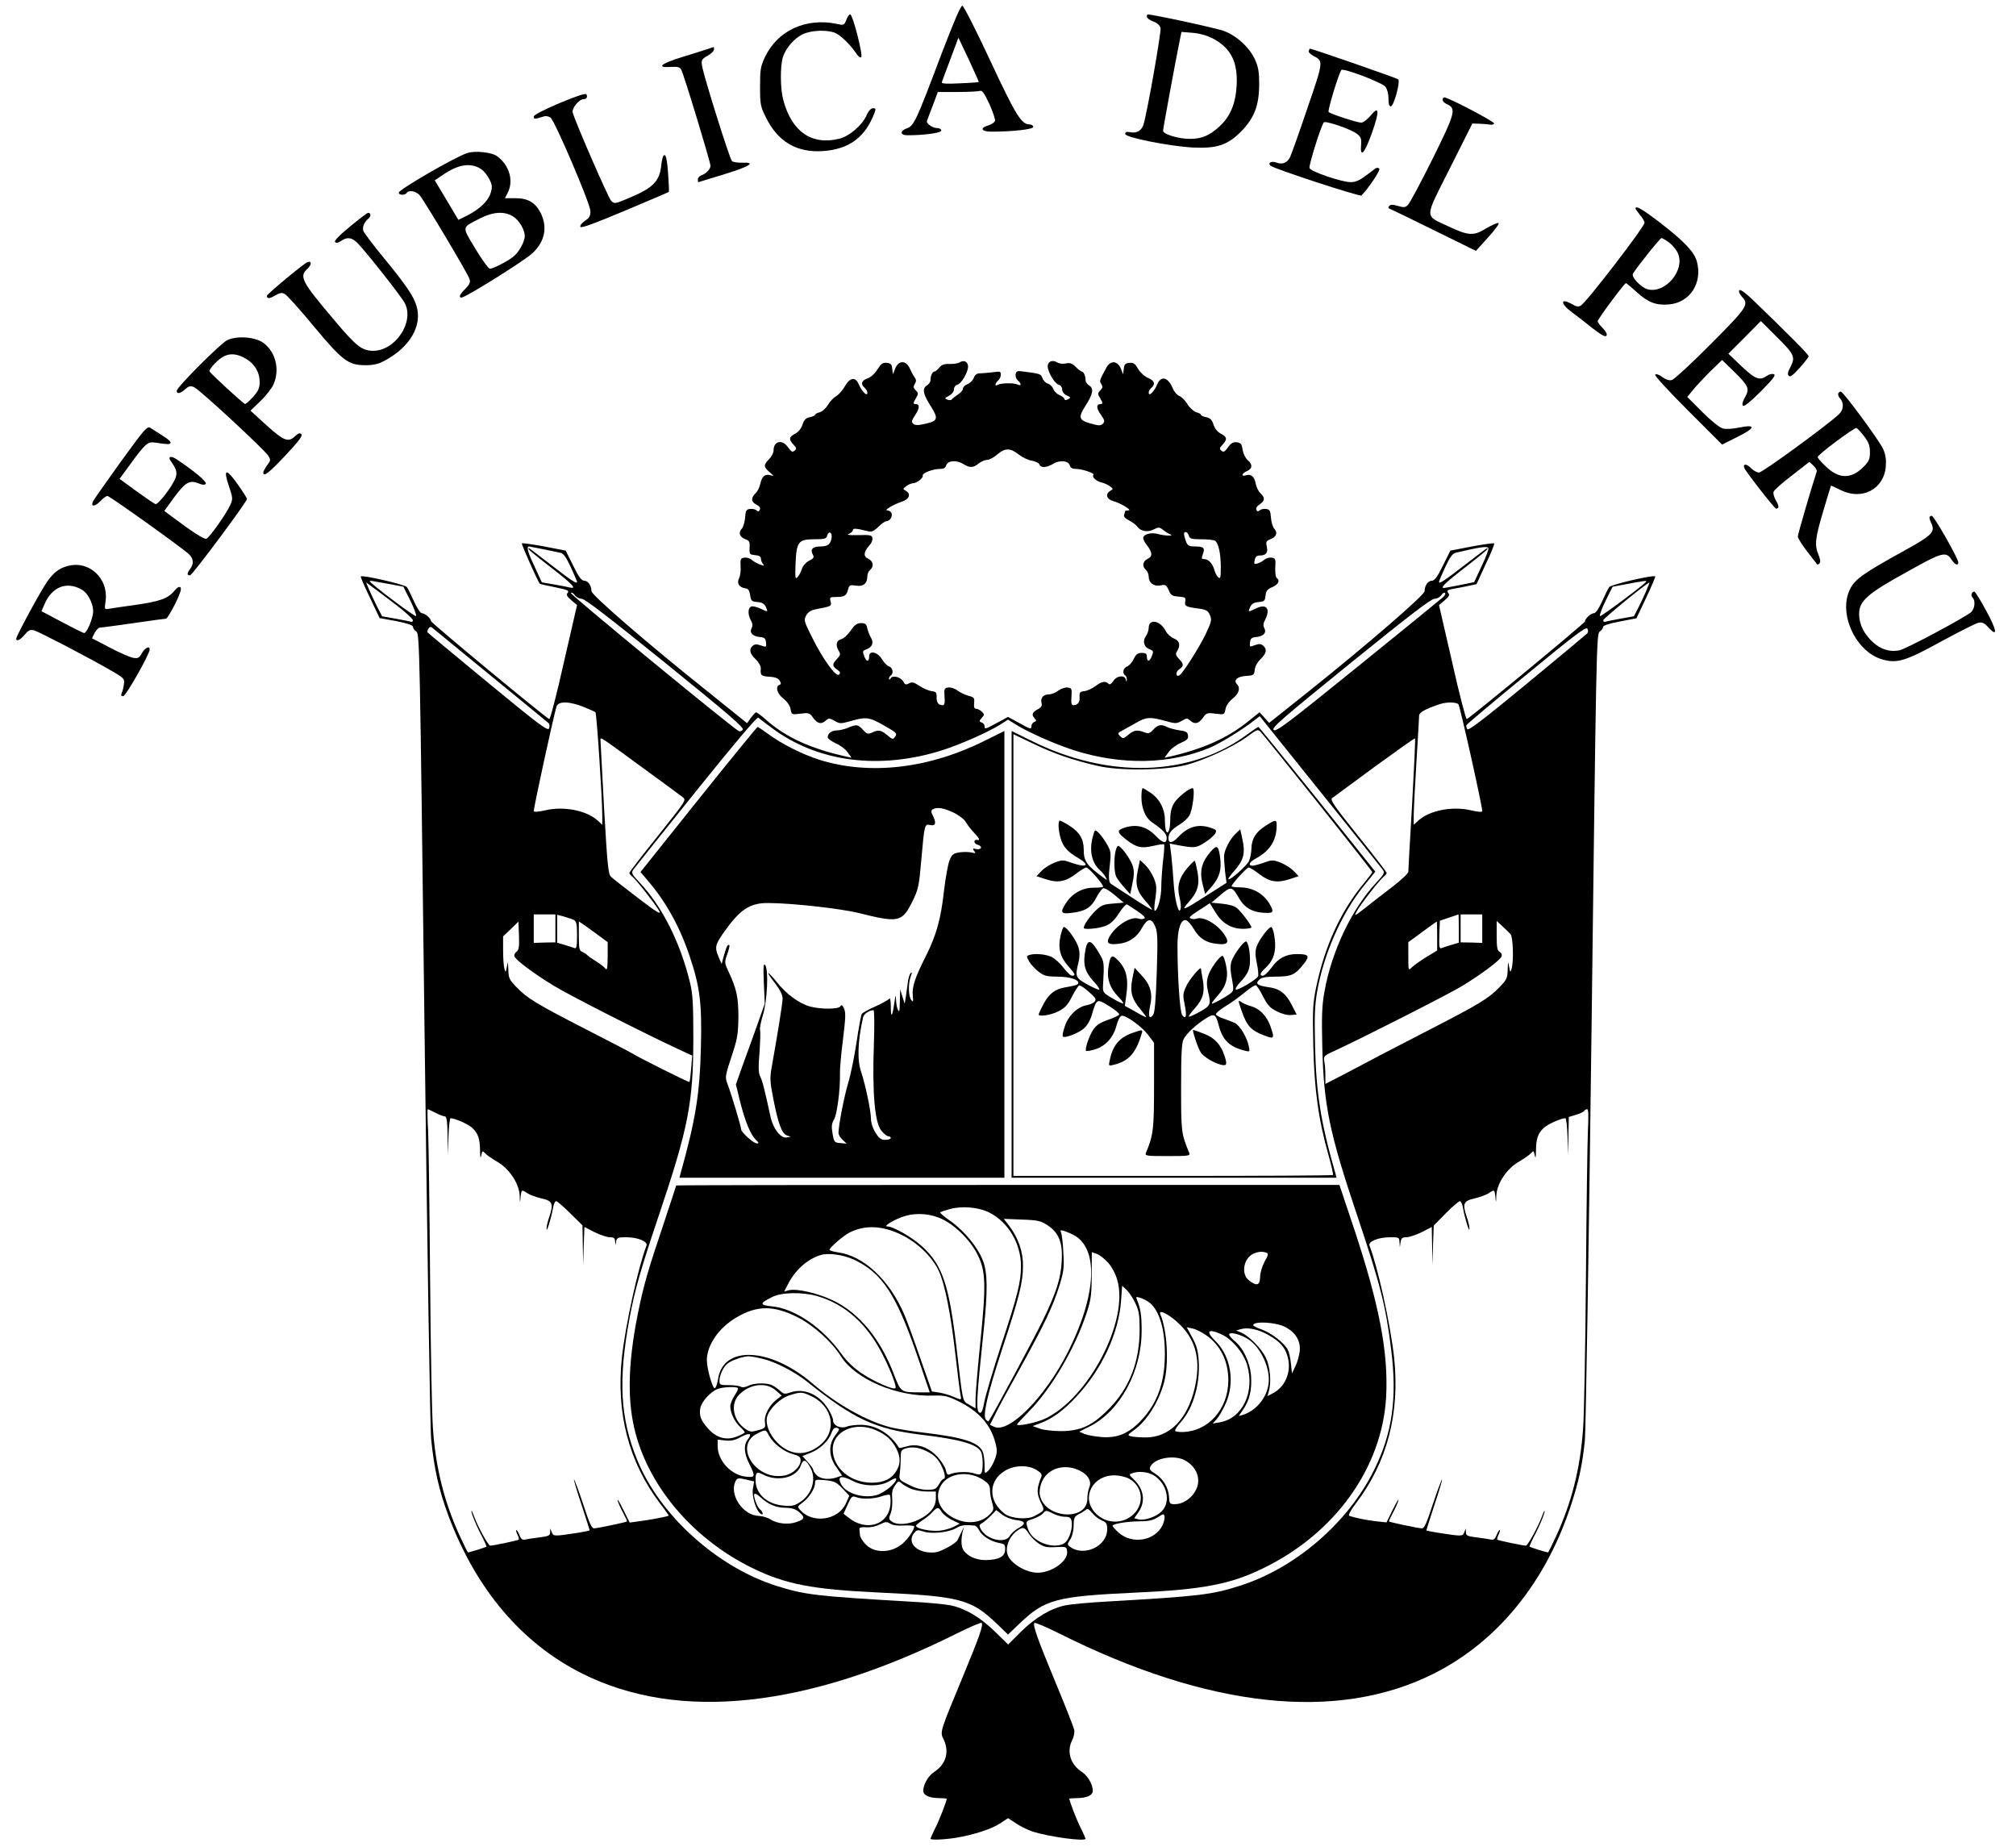 <?xml version="1.0" standalone="no"?>
<!DOCTYPE svg PUBLIC "-//W3C//DTD SVG 20010904//EN"
 "http://www.w3.org/TR/2001/REC-SVG-20010904/DTD/svg10.dtd">
<svg version="1.0" xmlns="http://www.w3.org/2000/svg"
 width="1118pt" height="1024pt" viewBox="0 0 1118 1024"
 preserveAspectRatio="xMidYMid meet">
<g transform="translate(0,1024) scale(0.1,-0.1)"
fill="#000000" stroke="none">
<path d="M5220 9938 c-139 -369 -152 -396 -190 -409 -41 -15 -39 -39 3 -39 92
0 187 13 187 26 0 8 -11 14 -24 14 -21 0 -56 22 -56 36 0 3 14 41 31 84 l30
80 109 0 c60 0 116 3 124 6 12 5 24 -12 52 -71 19 -43 34 -85 32 -94 -2 -9
-18 -20 -36 -26 -50 -14 -41 -35 16 -35 118 0 232 13 232 26 0 8 -9 14 -20 14
-46 0 -78 53 -219 355 -77 165 -146 301 -154 303 -9 2 -46 -85 -117 -270z
m208 -153 c-2 -1 -49 -5 -106 -7 -72 -4 -102 -2 -99 6 2 6 23 64 48 129 l44
118 58 -122 c31 -67 56 -123 55 -124z"/>
<path d="M4693 10129 c-11 -29 -14 -30 -50 -22 -173 37 -332 -36 -402 -186
-23 -49 -26 -68 -26 -161 0 -99 2 -110 33 -172 65 -132 168 -194 311 -186 148
9 239 75 291 213 8 21 7 25 -9 25 -11 0 -25 -15 -36 -41 -25 -54 -94 -114
-150 -128 -153 -38 -264 38 -311 214 -17 61 -18 184 -3 236 16 52 64 108 113
130 48 22 133 25 179 6 31 -14 85 -67 118 -117 9 -14 21 -21 25 -17 11 11 -47
237 -61 237 -6 0 -16 -14 -22 -31z"/>
<path d="M6360 10147 c0 -7 16 -19 35 -26 22 -8 37 -21 41 -36 5 -22 -78 -492
-96 -540 -12 -31 -38 -45 -73 -38 -20 4 -27 1 -27 -10 0 -19 245 -68 376 -75
132 -6 190 13 264 86 75 76 102 144 103 262 0 68 -4 96 -22 137 -30 68 -101
134 -173 161 -41 16 -394 92 -424 92 -2 0 -4 -6 -4 -13z m371 -123 c96 -53
134 -129 127 -258 -6 -102 -35 -171 -95 -227 -56 -51 -98 -69 -166 -69 -61 0
-147 26 -147 45 0 12 68 382 91 494 l11 54 63 -5 c43 -4 79 -15 116 -34z"/>
<path d="M3930 9970 c-14 -5 -78 -25 -143 -45 -124 -38 -151 -62 -65 -56 37 2
49 -1 56 -16 15 -27 162 -512 162 -532 0 -19 -24 -44 -52 -54 -10 -4 -18 -13
-18 -22 0 -8 1 -15 3 -15 1 0 65 20 141 43 146 45 182 68 102 65 -25 -1 -51 3
-57 9 -13 13 -155 466 -165 525 -6 35 -4 39 30 59 20 11 36 27 36 35 0 8 -1
14 -2 13 -2 0 -14 -4 -28 -9z"/>
<path d="M7258 9958 c-3 -7 9 -19 26 -28 56 -29 56 -29 -34 -291 -45 -134 -89
-256 -96 -271 -17 -32 -43 -42 -77 -29 -27 10 -48 -3 -31 -18 20 -17 496 -173
504 -165 44 46 107 141 99 149 -6 6 -14 6 -23 0 -7 -6 -32 -25 -56 -42 -30
-23 -54 -33 -79 -33 -50 0 -221 58 -229 78 -5 13 60 223 79 253 7 12 151 -37
184 -63 22 -17 26 -27 23 -61 -6 -76 19 -49 60 65 44 125 41 156 -9 95 -17
-20 -39 -37 -50 -37 -23 0 -170 48 -181 59 -7 6 57 218 71 233 10 12 225 -69
244 -93 10 -13 17 -38 17 -65 0 -30 4 -44 13 -44 16 0 54 137 41 150 -7 7
-477 170 -489 170 -2 0 -5 -5 -7 -12z"/>
<path d="M3102 9668 c-93 -40 -142 -65 -142 -75 0 -11 6 -13 20 -9 11 3 28 8
38 11 9 3 25 0 35 -7 24 -18 219 -474 221 -517 1 -28 -5 -39 -31 -56 -18 -13
-28 -26 -24 -33 5 -8 81 20 247 90 131 55 241 102 243 104 2 2 0 48 -4 103 -5
70 -11 101 -20 101 -8 0 -14 -21 -18 -57 -9 -89 -46 -126 -184 -183 -73 -31
-76 -31 -94 -13 -15 15 -195 427 -213 489 -7 22 35 74 60 74 17 0 24 13 16 27
-5 7 -54 -9 -150 -49z"/>
<path d="M8000 9687 c0 -8 11 -19 25 -25 52 -24 46 -47 -81 -304 -66 -132
-127 -247 -137 -255 -14 -14 -23 -14 -54 -5 -27 8 -40 9 -48 1 -7 -8 -7 -13 1
-16 6 -2 116 -55 245 -119 l234 -115 66 73 c37 40 64 77 60 81 -4 4 -34 -9
-67 -28 -72 -45 -100 -43 -214 11 -132 62 -133 36 11 322 l124 247 40 -1 c22
-1 49 -3 59 -5 10 -2 20 1 22 6 4 10 -255 145 -276 145 -6 0 -10 -6 -10 -13z"/>
<path d="M2590 9391 c-67 -22 -371 -198 -378 -218 -4 -15 34 -18 43 -3 11 18
51 11 72 -12 25 -29 268 -435 277 -466 6 -17 0 -29 -23 -53 -31 -30 -39 -49
-22 -49 23 0 357 209 396 248 68 66 82 143 43 222 -30 58 -72 82 -143 81 l-55
0 15 29 c35 67 10 153 -57 203 -30 23 -124 33 -168 18z m80 -90 c14 -9 33 -34
44 -55 16 -32 17 -44 7 -76 -13 -44 -60 -89 -130 -125 l-49 -24 -65 109 -66
110 46 31 c85 59 157 69 213 30z m175 -261 c34 -21 65 -73 65 -109 0 -33 -35
-94 -67 -117 -38 -28 -109 -64 -126 -64 -8 0 -44 50 -81 111 -76 127 -78 115
28 169 71 36 133 40 181 10z"/>
<path d="M9070 9084 c0 -3 11 -19 25 -36 14 -16 25 -36 25 -43 0 -22 -320
-439 -353 -459 -13 -8 -25 -7 -48 7 -67 38 -68 5 -1 -45 26 -19 78 -59 115
-89 49 -38 71 -49 76 -40 5 8 -3 23 -20 41 -16 16 -29 33 -29 39 0 11 148 211
157 211 3 0 29 -22 59 -49 64 -58 107 -75 179 -69 117 10 188 119 155 239 -15
52 -66 107 -197 209 -104 80 -143 103 -143 84z m188 -190 c19 -15 41 -42 48
-61 38 -91 -68 -219 -165 -198 -38 8 -96 68 -85 88 22 37 150 197 158 197 5 0
25 -12 44 -26z"/>
<path d="M1941 8984 c-62 -51 -89 -80 -83 -86 7 -7 18 -5 33 6 35 24 62 20 96
-16 55 -59 241 -295 258 -329 54 -104 -52 -264 -176 -264 -61 0 -94 26 -212
166 -186 220 -199 245 -152 289 25 23 24 46 -1 36 -19 -7 -224 -177 -224 -186
0 -17 14 -17 45 1 27 16 38 18 54 9 12 -6 84 -86 160 -178 161 -193 192 -216
286 -217 44 0 72 6 104 23 143 75 214 195 181 305 -16 55 -57 115 -184 270
-58 70 -107 136 -111 147 -7 21 5 49 29 69 15 13 13 31 -3 31 -4 0 -49 -34
-100 -76z"/>
<path d="M9645 8630 c-4 -6 2 -21 14 -34 42 -44 33 -58 -171 -263 -106 -107
-203 -196 -216 -200 -16 -4 -34 2 -54 17 -17 13 -34 18 -39 13 -5 -5 72 -89
181 -198 l190 -190 86 43 c101 50 104 71 7 51 -32 -7 -72 -9 -88 -5 -18 5 -64
41 -114 91 l-84 84 31 38 c17 21 60 67 96 103 l66 64 66 -64 c82 -81 88 -94
61 -143 -14 -24 -17 -41 -11 -47 6 -6 41 22 99 80 69 70 85 91 72 95 -9 4 -26
0 -39 -9 -40 -28 -63 -19 -140 53 l-73 70 90 90 90 91 83 -83 c102 -100 110
-116 82 -170 -16 -29 -18 -43 -10 -51 8 -8 24 4 60 44 27 30 50 60 50 65 0 9
-108 118 -306 309 -47 45 -74 64 -79 56z"/>
<path d="M1260 8354 c-38 -19 -280 -261 -280 -281 0 -20 21 -15 47 9 19 17 28
20 48 12 28 -10 386 -342 412 -380 15 -24 15 -27 -6 -54 -11 -16 -21 -34 -21
-40 0 -27 33 -1 124 96 73 78 96 108 87 117 -8 8 -17 5 -34 -11 -38 -36 -61
-28 -158 59 l-90 82 53 51 c30 28 62 69 73 91 38 81 16 181 -53 233 -45 34
-147 42 -202 16z m107 -105 c47 -29 73 -75 73 -126 0 -35 -7 -50 -36 -83 -20
-22 -40 -40 -45 -40 -8 0 -191 168 -197 181 -5 12 52 72 83 85 36 17 76 11
122 -17z"/>
<path d="M5320 8230 c-8 -5 -33 -9 -54 -8 -29 1 -44 -4 -57 -20 -9 -12 -22
-22 -27 -22 -11 0 -22 -24 -22 -48 0 -10 -9 -23 -21 -30 -26 -17 -20 -47 22
-113 44 -69 40 -83 -26 -98 -43 -10 -59 -10 -70 -1 -12 10 -10 18 11 50 26 39
25 60 -1 60 -11 0 -11 6 3 30 16 27 16 30 0 46 -13 13 -14 20 -5 35 9 15 9 23
-1 37 -7 9 -19 32 -27 50 -21 45 -61 45 -80 0 l-13 -33 -4 30 c-2 24 -8 31
-30 33 -22 3 -31 -4 -52 -36 -14 -23 -37 -44 -55 -50 -34 -12 -40 -32 -16 -52
8 -7 15 -19 15 -27 0 -24 -30 5 -47 45 -19 45 -50 40 -79 -12 -13 -22 -34 -45
-47 -53 -14 -7 -34 -28 -45 -47 -12 -20 -32 -38 -46 -42 -15 -3 -26 -10 -26
-14 0 -4 -13 -10 -29 -13 -22 -5 -32 -14 -41 -42 -7 -22 -23 -41 -41 -50 -34
-18 -36 -31 -9 -60 18 -19 19 -24 6 -34 -11 -10 -18 -6 -36 19 -32 46 -80 35
-80 -17 0 -13 -11 -35 -25 -49 -32 -32 -31 -43 3 -72 25 -22 26 -23 4 -17 -30
9 -48 -8 -56 -49 -4 -18 -15 -41 -26 -51 -27 -25 -25 -49 5 -63 16 -8 23 -17
19 -27 -5 -12 -10 -13 -20 -4 -7 6 -23 9 -36 7 -20 -3 -23 -10 -26 -48 -2 -25
-10 -53 -19 -62 -20 -22 -11 -46 21 -58 22 -8 25 -15 23 -47 -2 -36 0 -38 31
-41 22 -2 32 -8 32 -21 0 -9 6 -23 13 -30 18 -18 -43 6 -65 25 -9 9 -27 14
-40 12 -21 -3 -23 -8 -21 -48 2 -25 -2 -55 -9 -67 -13 -27 1 -50 35 -55 17 -2
23 -12 27 -38 5 -32 8 -35 40 -38 26 -2 38 -9 47 -27 13 -30 13 -30 -31 -9
-19 9 -41 14 -50 11 -19 -8 -20 -43 -2 -77 10 -17 11 -30 4 -43 -13 -25 5 -45
45 -49 26 -2 33 -8 35 -30 3 -27 2 -27 -28 -17 -23 8 -34 8 -45 -1 -23 -19
-18 -43 15 -75 17 -16 30 -39 29 -50 -3 -40 1 -44 47 -47 33 -2 50 -9 58 -22
8 -14 8 -20 -1 -23 -25 -9 -14 -50 21 -76 20 -16 36 -38 40 -58 6 -32 6 -32
56 -26 46 6 51 4 70 -24 24 -32 45 -37 70 -14 16 14 20 14 48 -2 28 -16 35
-16 79 -4 96 28 112 26 194 -21 71 -40 76 -45 63 -62 -12 -18 -14 -17 -44 8
-35 29 -48 31 -84 14 -23 -10 -29 -8 -50 15 -29 31 -35 32 -83 12 -19 -8 -47
-15 -62 -15 -29 0 -51 -16 -51 -38 0 -7 20 -22 44 -33 25 -11 55 -33 66 -50
l22 -30 -29 6 c-198 44 -335 107 -445 204 -25 23 -50 41 -55 41 -4 0 -17 -14
-29 -30 l-21 -30 -215 173 c-339 270 -648 538 -648 559 0 31 -19 58 -40 58
-15 0 -31 21 -61 83 l-42 84 -119 23 c-65 12 -121 20 -124 17 -4 -4 89 -213
100 -224 1 -2 40 -10 84 -19 68 -14 80 -19 70 -31 -9 -11 -5 -19 20 -41 l32
-27 -73 -317 c-39 -175 -76 -317 -81 -315 -19 6 -655 533 -656 543 0 15 -34
44 -51 44 -8 0 -27 30 -43 65 -16 36 -34 72 -40 80 -10 14 -246 68 -255 59 -3
-2 20 -55 50 -117 l54 -114 93 -17 c61 -12 92 -23 92 -31 0 -8 8 -20 19 -27
18 -13 19 -91 45 -2198 15 -1202 31 -2228 37 -2280 16 -164 44 -286 96 -425
153 -407 406 -706 741 -874 536 -269 1251 -192 2082 224 71 35 131 61 134 56
9 -14 -13 -76 -104 -296 -130 -314 -128 -306 -107 -350 33 -69 13 -137 -53
-180 -32 -21 -60 -69 -60 -104 0 -26 34 -41 91 -41 21 0 39 -2 39 -3 0 -13
-42 -122 -64 -164 -14 -29 -26 -55 -26 -58 0 -8 69 -6 140 5 98 16 200 49 248
81 l42 28 43 -28 c23 -16 64 -36 90 -45 89 -30 297 -58 297 -41 0 3 -12 29
-26 58 -22 42 -64 151 -64 164 0 1 18 3 39 3 57 0 91 15 91 41 0 35 -28 83
-60 104 -65 42 -86 114 -54 177 9 17 14 42 11 57 -3 14 -49 132 -103 261 -103
249 -127 317 -118 331 3 5 63 -21 134 -56 831 -417 1546 -494 2082 -224 350
176 616 501 757 924 46 140 66 231 80 370 5 55 22 1083 37 2285 26 2107 27
2185 45 2198 11 7 19 19 19 26 0 8 34 19 93 30 l92 18 54 114 c30 63 52 116
50 118 -9 10 -245 -45 -255 -59 -6 -8 -24 -44 -40 -80 -18 -40 -35 -65 -45
-65 -17 0 -49 -30 -50 -46 0 -9 -637 -535 -655 -541 -5 -1 -42 140 -81 315
l-73 317 32 27 c25 22 29 30 19 41 -9 12 -5 16 26 22 21 3 59 11 84 16 l47 10
51 111 c29 60 50 112 47 115 -3 3 -59 -5 -124 -17 l-119 -23 -42 -84 c-30 -62
-46 -83 -61 -83 -21 0 -40 -27 -40 -58 0 -21 -309 -289 -647 -559 l-215 -171
-26 29 -27 30 -70 -56 c-112 -89 -248 -149 -428 -190 l-29 -6 22 30 c11 17 41
40 66 51 37 16 45 24 42 42 -2 19 -11 24 -49 29 -26 4 -56 12 -67 18 -32 17
-51 13 -76 -14 -20 -22 -27 -24 -50 -15 -41 15 -58 12 -89 -14 -27 -23 -30
-23 -45 -8 -16 16 -15 18 18 35 19 11 54 30 77 43 49 28 73 30 154 7 58 -16
63 -16 92 0 27 16 31 16 47 2 25 -23 46 -18 70 14 19 28 24 30 70 24 50 -6 50
-6 56 26 4 20 20 42 40 58 34 26 44 59 24 79 -22 22 1 43 48 46 44 3 47 5 50
34 2 19 15 43 33 60 32 31 37 55 13 75 -12 10 -22 10 -45 2 -29 -11 -30 -11
-27 15 2 22 9 28 35 30 40 4 58 24 44 50 -7 13 -6 26 5 46 31 62 7 91 -52 62
-44 -21 -44 -21 -31 9 9 18 21 25 47 27 31 3 35 6 38 36 3 26 10 35 38 47 33
14 44 37 24 50 -6 4 -9 30 -8 58 3 48 1 52 -20 55 -13 2 -31 -3 -40 -11 -9 -8
-27 -18 -38 -21 -19 -6 -21 -3 -16 19 3 17 11 25 26 25 37 0 49 15 41 49 -6
27 -3 32 19 41 34 12 43 36 23 58 -9 9 -17 37 -19 62 -3 38 -6 45 -26 48 -13
2 -29 -1 -36 -7 -10 -9 -15 -8 -19 3 -4 9 4 21 19 30 29 20 30 37 4 61 -11 10
-22 33 -26 51 -7 41 -26 58 -54 49 -29 -9 -25 10 5 23 31 14 32 38 4 61 -12
10 -24 34 -28 57 -5 33 -10 39 -33 42 -19 2 -31 -4 -48 -28 -18 -25 -25 -29
-36 -19 -13 10 -12 15 6 34 27 29 25 42 -9 60 -18 9 -34 28 -41 50 -9 28 -19
37 -41 42 -16 3 -29 9 -29 13 0 4 -11 11 -25 14 -14 4 -36 23 -50 45 -13 22
-34 42 -46 46 -11 4 -28 23 -36 43 -26 62 -65 71 -86 20 -17 -40 -47 -69 -47
-45 0 8 7 20 15 27 24 20 17 40 -19 55 -19 8 -43 30 -55 50 -17 30 -26 36 -49
33 -22 -2 -28 -9 -30 -33 l-4 -30 -13 33 c-18 42 -57 45 -79 5 -40 -74 -40
-74 -29 -92 9 -14 8 -22 -5 -35 -16 -16 -16 -19 0 -46 14 -24 14 -30 3 -30
-26 0 -27 -22 -1 -58 22 -32 24 -38 12 -51 -13 -12 -22 -12 -68 1 -65 18 -70
33 -30 96 43 67 49 97 23 114 -12 7 -21 20 -21 30 0 23 -11 48 -21 48 -4 0
-20 12 -34 26 -20 20 -32 24 -54 19 -17 -4 -38 -1 -49 6 -26 16 -52 5 -52 -22
0 -31 39 -97 61 -102 11 -3 19 -14 19 -26 0 -13 10 -26 25 -33 23 -10 24 -13
9 -21 -13 -7 -19 -7 -22 2 -2 7 -15 16 -28 21 -13 6 -28 20 -33 33 -5 14 -19
27 -30 30 -11 3 -25 16 -30 30 -10 25 -10 25 -121 39 -19 2 -26 -2 -28 -18 -2
-11 4 -27 13 -34 21 -17 19 -33 -2 -22 -21 10 -94 9 -111 -2 -17 -10 -15 9 3
24 8 7 15 22 15 33 0 18 -4 19 -46 13 -26 -3 -58 -6 -71 -6 -16 0 -27 -8 -33
-25 -5 -14 -21 -30 -35 -35 -14 -5 -25 -16 -25 -25 0 -8 -12 -22 -27 -32 -16
-10 -31 -22 -34 -27 -4 -5 -15 -6 -25 -2 -17 7 -16 9 9 22 16 9 27 23 27 35 0
12 8 23 19 26 24 6 63 77 59 105 -3 25 -25 33 -48 18z m328 -509 c20 -16 53
-32 74 -35 20 -4 39 -13 42 -21 7 -20 39 -19 76 3 37 23 86 18 93 -9 4 -13 14
-19 34 -19 35 0 105 -24 97 -33 -11 -11 15 -35 44 -42 15 -3 36 -13 47 -21 19
-14 19 -16 3 -25 -30 -17 -22 -47 15 -57 43 -12 108 -52 85 -52 -10 0 -18 -2
-18 -4 0 -2 -3 -11 -6 -20 -4 -10 5 -20 28 -32 18 -9 39 -25 45 -34 18 -26 59
-33 92 -15 26 13 31 13 52 -4 13 -10 31 -21 39 -24 26 -10 -33 -8 -68 2 -38
11 -82 -1 -82 -22 0 -8 8 -25 19 -38 32 -42 34 -64 6 -77 -28 -13 -33 -43 -10
-62 8 -7 15 -23 15 -36 0 -35 28 -57 65 -50 28 6 33 3 46 -26 12 -29 20 -33
55 -36 37 -3 41 -5 37 -27 -5 -26 2 -30 79 -40 39 -6 48 -12 58 -36 11 -26 8
-37 -23 -103 -34 -72 -127 -219 -146 -230 -21 -13 -23 18 -3 32 28 18 28 30 0
59 -19 20 -20 27 -10 43 20 33 14 57 -18 70 -17 7 -37 25 -45 41 -31 60 -95
71 -95 16 0 -12 -7 -33 -16 -45 -19 -28 -10 -60 21 -72 22 -8 23 -12 12 -39
-12 -32 -27 -32 -27 0 0 14 -7 19 -28 19 -22 0 -32 -7 -45 -34 -9 -19 -25 -37
-36 -41 -22 -7 -29 -39 -11 -50 6 -3 9 -14 9 -23 -1 -15 -2 -15 -6 1 -7 26
-50 21 -69 -9 -12 -17 -20 -22 -27 -15 -17 17 -37 13 -72 -13 -17 -13 -45 -26
-61 -28 -25 -3 -29 -7 -27 -33 2 -29 -10 -45 -35 -45 -10 0 -13 13 -10 48 3
43 1 47 -21 50 -13 2 -36 -6 -52 -17 -15 -12 -39 -21 -52 -21 -31 0 -48 -20
-41 -47 4 -15 -1 -25 -18 -34 -33 -17 -39 -31 -22 -50 13 -15 13 -17 -1 -22
-8 -4 -15 -13 -15 -22 0 -20 -3 -20 -71 18 l-59 32 -59 -32 c-68 -37 -71 -38
-71 -19 0 8 -7 17 -16 20 -15 6 -15 8 0 25 16 17 16 20 1 35 -9 9 -23 16 -31
16 -11 0 -14 9 -12 32 3 28 0 32 -31 40 -18 5 -46 18 -61 29 -15 12 -38 19
-51 17 -22 -3 -24 -7 -21 -50 3 -35 0 -48 -10 -48 -24 0 -35 15 -34 45 1 26
-3 30 -28 33 -16 2 -46 15 -67 29 -30 20 -41 23 -58 14 -17 -9 -22 -8 -31 9
-14 26 -59 38 -71 19 -6 -9 -9 -10 -9 -2 0 6 5 15 10 18 17 11 11 43 -9 50
-11 3 -29 21 -40 40 -24 40 -71 51 -71 16 0 -32 -15 -32 -27 0 -11 28 -10 31
13 39 31 12 41 37 24 64 -7 11 -16 35 -20 51 -5 25 -11 30 -35 30 -23 0 -35
-9 -57 -41 -16 -23 -39 -45 -53 -48 -28 -7 -33 -34 -13 -66 10 -16 9 -23 -10
-43 -28 -29 -28 -41 1 -60 17 -12 19 -18 10 -27 -16 -17 -89 84 -150 207 -45
89 -46 96 -32 121 10 18 26 29 54 34 88 17 87 17 81 43 -6 23 -4 25 31 25 47
0 58 8 66 42 7 24 10 26 44 21 40 -7 63 12 63 53 0 12 7 27 15 34 23 19 18 49
-10 62 -29 13 -26 38 7 75 11 11 18 29 16 40 -3 16 -13 18 -78 16 -53 -1 -68
1 -52 7 12 5 22 15 22 21 0 11 17 10 82 -6 21 -6 33 -1 59 24 17 17 37 31 44
31 19 0 36 26 29 44 -3 9 -14 16 -23 16 -22 0 33 33 82 49 41 14 50 43 20 60
-17 9 -17 11 2 25 11 8 27 16 35 16 23 0 62 30 57 43 -4 14 56 37 96 37 20 0
30 6 34 19 7 27 56 32 93 9 39 -23 56 -23 87 2 14 11 35 20 47 20 12 0 37 13
56 30 44 37 72 37 118 1z m-1036 -462 c-6 -37 -21 -49 -64 -49 -42 0 -56 -17
-40 -46 8 -14 4 -21 -21 -33 -19 -10 -35 -29 -41 -48 -6 -18 -17 -38 -25 -45
-11 -11 -12 2 -9 79 5 120 16 133 105 133 57 0 66 3 70 20 8 29 29 19 25 -11z
m1981 11 c4 -17 14 -20 69 -20 34 0 69 -4 76 -8 19 -13 32 -70 32 -146 0 -58
-2 -67 -14 -57 -8 7 -17 24 -21 39 -9 35 -33 62 -56 62 -16 0 -17 4 -9 26 14
35 6 44 -40 44 -42 0 -47 4 -60 50 -6 22 -5 30 5 30 7 0 15 -9 18 -20z m-3581
-75 c40 -8 83 -17 96 -20 18 -4 32 -25 58 -81 19 -41 34 -77 34 -80 0 -14 -30
6 -140 91 -67 52 -124 95 -126 95 -13 0 8 -18 121 -106 123 -95 147 -122 103
-111 -13 3 -52 11 -88 17 l-65 11 -42 91 c-37 78 -45 108 -28 108 2 0 37 -7
77 -15z m5242 6 c3 -5 -13 -49 -37 -99 l-42 -90 -80 -16 c-44 -9 -83 -16 -87
-16 -23 0 5 27 117 114 113 88 134 106 121 106 -2 0 -59 -43 -126 -95 -110
-85 -140 -105 -140 -91 0 3 15 39 34 80 26 56 41 77 58 81 136 32 175 38 182
26z m-6080 -202 l63 -12 39 -78 c21 -43 35 -81 31 -85 -6 -6 -257 183 -257
194 0 2 14 2 30 -2 17 -3 59 -11 94 -17z m6956 17 c0 -9 -252 -197 -257 -192
-4 4 10 42 31 85 l39 78 81 15 c94 18 106 19 106 14z m-6932 -131 c50 -38 91
-76 92 -84 0 -7 -6 -11 -12 -8 -7 2 -46 10 -86 17 l-73 13 -29 56 c-15 31 -35
73 -44 94 l-16 38 38 -28 c21 -15 79 -59 130 -98z m6935 88 c-8 -21 -28 -63
-43 -94 l-29 -56 -73 -13 c-40 -7 -79 -15 -85 -17 -7 -3 -13 1 -12 8 0 10 243
208 256 209 1 0 -5 -17 -14 -37z m-5907 -53 c17 0 151 -103 464 -356 353 -286
438 -359 429 -370 -6 -8 -16 -11 -23 -7 -50 30 -935 757 -930 765 3 5 13 0 21
-11 8 -12 25 -21 39 -21z m4778 10 c-11 -10 -223 -183 -473 -385 -393 -318
-455 -365 -468 -352 -12 12 45 61 426 370 319 258 447 357 466 357 14 0 30 9
37 19 7 11 16 17 21 14 5 -3 1 -13 -9 -23z m-5284 -435 c173 -142 319 -261
323 -265 5 -5 6 -17 2 -28 -5 -18 -49 14 -340 254 -184 152 -335 277 -335 279
0 18 14 34 24 27 6 -5 153 -125 326 -267z m6081 232 c-7 -7 -157 -132 -334
-278 -240 -198 -324 -262 -330 -252 -5 8 -7 18 -5 22 2 5 151 131 333 280 271
223 331 268 338 255 6 -10 5 -20 -2 -27z m-5556 -410 c28 -11 53 -23 57 -26 7
-6 38 -476 38 -574 l0 -50 -23 21 c-61 58 -190 84 -294 59 -38 -9 -63 -10 -63
-4 0 21 108 519 126 579 10 32 72 31 159 -5z m4843 18 c8 -8 132 -562 132
-592 0 -7 -22 -5 -62 4 -105 25 -234 -1 -295 -59 l-23 -21 0 54 c0 30 7 162
15 294 8 132 15 248 15 257 0 18 34 37 115 64 36 12 91 12 103 -1z m-3812
-128 c256 -193 599 -238 952 -126 104 34 251 99 320 142 l42 27 43 -27 c69
-43 215 -108 320 -142 265 -85 534 -80 758 14 57 24 182 101 249 154 l26 20
334 -416 c184 -229 341 -425 348 -435 12 -17 9 -24 -35 -71 -136 -145 -250
-384 -289 -611 -13 -72 -15 -136 -11 -301 8 -323 39 -475 192 -930 131 -390
160 -505 190 -748 34 -272 6 -465 -96 -670 -145 -292 -437 -543 -745 -640
-158 -50 -221 -57 -736 -87 -97 -5 -201 -15 -230 -21 -81 -17 -165 -67 -245
-145 l-72 -72 -74 72 c-81 79 -164 128 -245 145 -29 6 -133 16 -230 21 -515
30 -578 37 -736 87 -329 104 -648 392 -772 698 -95 231 -106 445 -43 785 30
160 61 269 164 575 162 481 189 620 190 970 0 199 -3 253 -18 315 -54 224
-155 425 -280 557 -44 46 -47 54 -35 71 7 10 164 206 348 435 209 260 338 413
345 408 5 -5 38 -29 71 -54z m-716 -221 c113 -82 215 -157 226 -166 21 -16 19
-18 -137 -214 -88 -109 -159 -202 -159 -206 0 -4 8 -14 17 -21 25 -21 131
-157 149 -190 12 -23 -13 -8 -118 72 -73 56 -141 109 -150 118 -15 14 -20 67
-38 380 -11 200 -20 370 -20 378 0 18 -10 25 230 -151z m4271 -205 c-12 -199
-21 -367 -21 -375 0 -8 -39 -45 -87 -82 -49 -37 -117 -90 -152 -118 -60 -47
-63 -48 -47 -19 18 35 124 171 149 192 9 7 17 17 17 21 0 4 -71 97 -159 206
-138 173 -157 200 -142 210 9 7 115 84 235 173 121 88 221 159 223 157 3 -2
-5 -166 -16 -365z m-4751 -688 l0 -78 -60 -1 -60 -2 0 79 0 79 60 0 60 0 0
-77z m103 46 c14 -8 17 -24 17 -85 0 -61 -3 -75 -14 -71 -8 3 -32 11 -55 18
l-41 12 0 78 0 77 38 -10 c20 -6 45 -14 55 -19z m4907 -47 l0 -79 -41 -12
c-23 -7 -48 -15 -55 -18 -12 -5 -14 8 -12 73 l3 79 50 17 c28 9 51 17 53 18 1
0 2 -35 2 -78z m130 -1 l0 -79 -60 2 -60 1 0 78 0 77 60 0 60 0 0 -79z m-5356
-128 c-9 -7 -14 -18 -11 -26 8 -21 109 -96 217 -162 88 -54 498 -262 687 -350
l82 -38 -6 -71 c-3 -39 -7 -73 -10 -75 -3 -4 -292 141 -318 159 -5 4 -118 62
-250 130 -279 143 -332 175 -391 237 -40 41 -44 51 -45 97 -2 46 -2 48 -8 16
-6 -33 -7 -34 -14 -10 -4 14 -7 59 -7 101 l0 77 43 41 42 41 3 -77 c2 -63 0
-80 -14 -90z m459 88 l47 -35 0 -81 c-1 -65 -3 -77 -13 -65 -7 9 -29 26 -50
39 -21 13 -43 28 -50 35 -6 7 -20 15 -29 19 -15 5 -18 19 -18 87 l0 81 33 -22
c17 -12 53 -38 80 -58z m4647 -1 l0 -80 -61 -37 c-34 -21 -70 -47 -80 -57 -19
-19 -19 -18 -19 60 l0 80 48 35 c62 46 106 78 110 79 1 0 2 -36 2 -80z m407
10 c14 -16 18 -148 6 -190 -7 -24 -8 -23 -14 10 -6 32 -6 30 -8 -16 -1 -46 -5
-56 -45 -97 -57 -60 -112 -94 -361 -222 -115 -59 -246 -127 -290 -150 -44 -23
-133 -70 -197 -104 l-118 -61 0 49 c0 27 -3 61 -6 77 -5 27 -2 31 58 58 182
85 626 311 708 360 109 67 209 142 217 163 4 9 -1 20 -10 25 -14 7 -17 25 -17
90 l0 82 32 -30 c18 -16 38 -36 45 -44z m-5962 -990 c22 -11 45 -20 52 -20 10
0 14 -28 15 -107 l2 -108 3 103 c2 56 7 102 12 102 23 0 98 -33 119 -53 33
-30 44 -62 44 -127 1 -39 2 -47 7 -26 5 26 7 27 20 13 7 -9 37 -30 66 -47 69
-39 124 -122 127 -189 1 -43 2 -44 5 -8 5 42 5 43 39 20 14 -9 49 -21 77 -28
61 -13 68 -29 43 -102 -9 -26 -16 -56 -15 -67 0 -24 26 60 36 117 3 20 11 37
17 37 6 0 41 -30 78 -67 l68 -67 2 -111 2 -110 3 106 4 106 56 -29 c31 -15 69
-28 84 -28 23 0 29 -5 30 -22 l2 -23 4 23 c4 19 11 22 54 22 67 0 124 -24 114
-47 -46 -119 -116 -437 -136 -618 -33 -310 37 -581 212 -812 28 -36 49 -66 47
-67 -6 -5 -114 -25 -165 -31 l-51 -7 -37 74 c-20 40 -33 62 -30 48 4 -14 18
-45 31 -69 13 -24 23 -45 21 -47 -4 -4 -159 -37 -181 -38 -15 -1 -26 24 -63
137 -25 75 -48 136 -50 134 -2 -3 17 -66 42 -141 25 -76 45 -139 45 -141 0 -2
-30 -8 -67 -14 -131 -20 -134 -20 -143 3 l-9 21 0 -21 c-1 -18 -9 -22 -58 -28
-31 -4 -67 -9 -79 -12 -16 -4 -24 1 -34 26 -7 17 -15 29 -17 26 -3 -2 1 -14 7
-26 6 -12 9 -24 6 -27 -4 -4 -140 -33 -158 -33 -10 0 -67 103 -89 162 -10 29
-17 40 -14 23 3 -16 23 -65 45 -109 23 -43 39 -80 38 -81 -8 -6 -102 -35 -104
-32 -2 2 -21 41 -43 88 -87 189 -135 380 -150 596 -6 76 -13 453 -16 838 -3
385 -8 753 -11 818 -4 64 -4 117 -2 117 2 0 21 -9 43 -20z m6391 -97 c-3 -65
-8 -433 -11 -818 -3 -385 -10 -763 -16 -840 -16 -219 -63 -405 -150 -594 -22
-47 -41 -86 -43 -88 -2 -3 -96 26 -104 32 -1 1 15 38 38 81 22 44 42 93 45
109 3 17 -4 6 -14 -23 -22 -59 -79 -162 -89 -162 -18 0 -154 29 -158 33 -3 3
0 15 6 27 6 12 10 24 7 26 -2 3 -10 -9 -17 -26 -10 -25 -18 -30 -34 -26 -12 3
-48 8 -79 12 -49 6 -57 10 -58 28 l0 21 -9 -21 c-9 -23 -12 -23 -142 -3 -38 6
-68 12 -68 14 0 2 20 65 45 141 25 75 44 138 42 141 -2 2 -25 -59 -50 -134
-37 -113 -48 -138 -63 -137 -22 1 -177 34 -181 38 -2 2 8 23 21 47 13 24 27
55 31 69 3 14 -10 -8 -30 -48 l-36 -73 -57 6 c-52 6 -117 19 -149 30 -8 3 5
28 36 69 175 230 245 501 212 811 -20 181 -90 499 -136 618 -10 23 48 47 115
47 48 0 50 -1 51 -27 l2 -28 4 28 c4 22 9 27 32 27 16 0 54 13 85 28 l56 29 2
-106 2 -106 3 110 4 110 67 68 c36 37 72 67 78 67 6 0 14 -17 17 -37 10 -57
36 -141 36 -117 1 11 -6 41 -15 67 -25 73 -18 89 43 102 28 7 63 19 77 28 34
23 34 22 39 -20 3 -36 4 -35 5 8 3 67 58 150 127 189 29 17 59 38 66 47 13 14
15 13 20 -13 5 -21 6 -13 7 26 0 65 11 97 44 127 21 20 96 53 119 53 5 0 10
-46 12 -102 l3 -103 2 106 2 106 40 12 c21 6 42 16 45 21 3 6 11 10 17 10 7 0
8 -38 4 -117z"/>
<path d="M3873 5807 l-321 -402 43 -51 c99 -115 176 -255 230 -417 57 -170 68
-261 62 -502 -6 -259 -29 -402 -113 -702 l-6 -23 901 0 901 0 0 1238 0 1239
-103 -51 c-313 -158 -643 -196 -922 -109 -95 30 -212 89 -286 144 -29 21 -55
39 -58 38 -3 0 -151 -181 -328 -402z m1418 -74 c30 -16 59 -38 65 -51 7 -13
26 -38 43 -56 32 -33 39 -48 20 -43 -21 4 -20 -20 1 -26 30 -8 25 -30 -5 -25
-22 5 -23 3 -13 -10 11 -13 9 -14 -14 -9 -15 4 -45 4 -67 1 -35 -6 -42 -11
-56 -46 -8 -22 -22 -97 -30 -168 -17 -153 -42 -245 -100 -360 -61 -121 -78
-172 -73 -220 3 -36 2 -39 -9 -24 -16 22 -17 92 -2 131 8 21 7 25 -1 17 -6 -6
-14 -31 -16 -55 -3 -24 -8 -60 -11 -79 l-6 -35 -13 40 -12 40 -1 -40 c-1 -22
-2 -51 -2 -64 -1 -40 -18 -2 -20 44 -1 35 -2 33 -10 -19 -11 -77 -19 -83 -19
-15 0 30 -4 49 -8 42 -4 -6 -39 -26 -77 -43 -38 -17 -73 -36 -76 -42 -4 -6
-17 -76 -29 -157 -12 -80 -33 -183 -47 -228 -22 -74 -53 -233 -53 -275 0 -10
10 -27 23 -38 l22 -21 -35 3 c-33 3 -35 5 -43 53 -7 39 -5 56 8 77 17 29 35
167 33 253 -1 28 7 114 17 193 14 115 16 148 6 169 -9 21 -14 24 -21 13 -10
-16 -106 -17 -167 -1 -60 16 -131 68 -183 133 -25 31 -47 55 -49 52 -2 -2 15
-28 38 -57 27 -35 41 -64 41 -83 0 -26 -28 -200 -61 -384 -10 -56 -9 -79 9
-170 27 -139 48 -196 75 -205 l22 -8 -23 -4 c-31 -6 -74 48 -88 111 -37 169
-46 203 -58 227 -10 20 -11 51 -4 135 4 60 6 115 3 123 -3 7 4 43 15 80 25 79
33 252 14 279 -10 14 -12 -5 -8 -98 l5 -115 -44 -125 c-25 -69 -61 -170 -81
-224 l-35 -99 24 -97 c28 -112 58 -182 87 -210 17 -16 18 -20 6 -20 -19 0 -88
62 -88 79 0 14 -53 192 -76 252 -14 40 -14 39 32 179 23 71 28 103 29 190 0
111 -10 156 -53 249 -25 53 -25 55 -9 100 9 25 14 47 12 50 -9 8 -16 -7 -30
-56 l-13 -48 -16 37 c-23 54 -21 68 25 134 91 130 146 168 249 167 129 0 406
-31 505 -56 214 -54 237 -49 290 55 39 78 41 89 55 248 16 183 18 193 46 186
31 -8 38 8 20 46 -13 25 -14 33 -4 40 24 15 64 8 119 -19z m-445 -1290 c-9
-260 5 -424 40 -470 14 -18 32 -33 40 -33 7 0 14 -4 14 -10 0 -5 -13 -10 -30
-10 -24 0 -35 8 -55 40 -15 24 -25 55 -25 77 0 43 -31 190 -54 258 -23 67 -20
169 10 303 4 20 31 39 58 41 5 1 6 -83 2 -196z"/>
<path d="M6921 6171 c-320 -239 -776 -252 -1208 -35 l-103 51 0 -1239 0 -1238
901 0 901 0 -6 23 c-81 281 -107 445 -113 702 -4 168 -2 229 11 305 36 208
135 433 256 584 l67 83 -321 401 c-177 220 -324 401 -327 401 -3 1 -29 -17
-58 -38z m388 -383 c165 -207 301 -380 301 -383 0 -4 -20 -30 -43 -58 -130
-155 -220 -350 -268 -581 -19 -90 -20 -125 -16 -321 5 -242 29 -416 85 -612
16 -57 27 -105 24 -108 -3 -3 -403 -5 -889 -5 l-883 0 0 1224 0 1225 113 -54
c117 -56 218 -90 352 -121 121 -29 369 -26 490 4 103 26 265 101 345 160 51
38 56 39 71 24 9 -9 152 -187 318 -394z"/>
<path d="M6330 5819 c0 -59 22 -113 57 -137 64 -44 83 -65 83 -88 0 -33 -20
-30 -56 7 -54 57 -112 73 -183 48 -39 -14 -36 -25 18 -67 55 -42 81 -47 147
-32 30 7 57 11 60 8 2 -3 0 -43 -6 -89 -5 -46 -10 -112 -10 -147 0 -58 -20
-132 -36 -132 -4 0 -3 24 1 53 5 28 8 64 7 79 -1 35 -33 97 -65 126 l-25 24
-12 -57 c-16 -77 -7 -114 41 -169 23 -26 40 -48 38 -50 -2 -2 -51 28 -109 66
-58 38 -111 72 -117 76 -15 9 -17 35 -7 119 6 55 4 66 -19 105 -14 24 -34 51
-45 61 -20 19 -21 18 -31 -20 -22 -77 -7 -147 39 -188 12 -11 26 -28 32 -39 9
-17 8 -17 -9 -5 -98 72 -113 93 -113 159 0 57 -23 96 -78 131 -25 16 -50 29
-54 29 -11 0 -10 -48 3 -95 13 -48 38 -77 96 -111 72 -42 51 -58 -37 -27 -44
16 -50 16 -92 0 -25 -10 -57 -30 -72 -46 l-28 -29 52 -17 c66 -22 110 -14 168
31 25 19 50 34 56 34 14 0 100 -99 93 -107 -4 -3 -25 -5 -49 -5 -63 1 -121
-30 -157 -86 -36 -55 -28 -63 50 -51 63 10 92 30 120 84 13 25 30 47 37 50 7
3 36 -14 64 -38 l50 -42 -60 -5 c-53 -4 -66 -10 -97 -40 -32 -31 -65 -79 -65
-95 0 -11 82 -4 120 11 30 12 50 31 76 71 19 30 39 51 45 48 81 -51 108 -73
94 -78 -8 -4 -21 -4 -29 -1 -43 17 -133 -40 -166 -105 -16 -31 -1 -41 54 -34
56 6 101 36 128 86 31 56 54 59 74 11 14 -33 15 -69 9 -256 -5 -152 -11 -223
-20 -235 -22 -29 -29 -7 -17 49 16 70 2 118 -48 171 l-38 41 -12 -59 c-15 -73
-4 -115 46 -173 19 -23 33 -42 30 -42 -4 0 -32 14 -62 32 l-56 31 7 51 c16
104 1 160 -55 211 -26 24 -35 13 -44 -56 -8 -58 10 -109 56 -156 18 -18 30
-35 27 -37 -2 -2 -29 10 -59 28 -53 31 -55 34 -53 72 7 127 7 130 -20 176 -51
88 -70 87 -82 -7 -7 -62 4 -96 51 -148 20 -21 33 -41 30 -44 -2 -3 -32 10 -65
28 -67 37 -70 44 -50 123 7 30 8 54 0 82 -10 38 -64 114 -81 114 -5 0 -13 -23
-19 -51 -15 -67 -1 -118 45 -168 38 -43 41 -51 19 -51 -8 0 -29 20 -47 44 -18
24 -48 51 -66 60 -33 16 -97 21 -126 10 -14 -5 -14 -9 2 -36 9 -16 33 -41 52
-56 30 -23 45 -27 105 -27 66 -1 115 -15 115 -35 0 -10 -16 -15 -75 -25 -55
-9 -91 -38 -120 -96 -14 -26 -25 -51 -25 -54 0 -14 71 -3 110 18 36 18 51 34
75 81 17 33 35 61 40 62 6 2 30 -14 54 -36 37 -32 42 -41 32 -53 -6 -8 -27
-18 -47 -21 -50 -10 -100 -58 -119 -117 -10 -28 -14 -53 -11 -56 10 -11 84 17
115 43 19 16 36 44 45 74 28 95 28 94 96 52 33 -20 58 -41 57 -47 -2 -5 -30
-19 -63 -30 -44 -15 -64 -29 -81 -54 -23 -34 -48 -109 -40 -118 3 -2 24 1 48
8 59 18 102 64 120 130 8 31 20 55 29 57 24 4 111 -59 147 -106 l33 -44 0
-238 c0 -240 -4 -276 -45 -372 -7 -17 3 -18 120 -18 117 0 127 1 120 18 -44
106 -45 115 -45 362 0 188 3 247 14 268 17 33 67 79 123 115 48 30 55 26 73
-43 21 -78 60 -115 144 -136 28 -7 28 -6 21 27 -10 48 -49 113 -77 127 -13 6
-41 17 -62 24 -22 7 -41 18 -43 23 -2 6 20 25 49 43 29 17 78 52 108 77 30 25
59 44 65 42 5 -2 24 -30 40 -63 25 -48 38 -63 77 -82 27 -14 59 -22 78 -20
l31 3 -27 52 c-31 63 -67 91 -127 99 -64 9 -77 19 -54 41 13 14 34 17 95 18
85 0 105 10 155 74 32 41 24 51 -41 51 -60 0 -104 -23 -141 -76 -18 -24 -39
-44 -47 -44 -21 0 -17 14 12 41 51 47 65 100 50 187 -4 23 -12 42 -16 42 -15
0 -69 -73 -81 -108 -9 -26 -8 -49 1 -93 7 -32 10 -64 7 -72 -7 -18 -116 -82
-124 -73 -4 3 7 21 24 39 42 44 55 72 55 121 1 50 -11 106 -22 106 -15 0 -71
-78 -81 -112 -7 -23 -6 -53 3 -96 10 -53 10 -65 -3 -76 -21 -19 -109 -68 -109
-60 0 4 16 24 34 45 46 50 60 101 45 168 -6 28 -14 51 -19 51 -17 0 -71 -76
-81 -114 -8 -28 -7 -52 0 -82 18 -73 16 -79 -45 -114 -31 -17 -58 -29 -61 -27
-2 3 12 23 32 45 47 52 58 92 45 161 -5 30 -10 57 -10 60 0 17 -66 -62 -82
-98 -18 -40 -19 -49 -8 -103 13 -61 7 -85 -14 -56 -13 18 -26 213 -26 386 0
91 19 146 47 140 9 -2 28 -23 43 -48 30 -52 68 -77 126 -83 55 -7 70 3 54 34
-33 65 -123 122 -166 105 -8 -3 -21 -3 -29 1 -16 6 -9 12 77 67 l27 18 32 -51
c37 -61 88 -91 154 -91 25 0 45 4 45 8 0 12 -53 83 -79 106 -13 12 -43 21 -82
25 l-61 6 51 43 c59 50 64 49 105 -23 29 -48 71 -73 134 -76 52 -3 57 2 39 38
-35 66 -96 103 -173 103 -24 0 -44 3 -44 6 0 12 84 104 95 104 6 0 32 -16 57
-35 57 -45 100 -52 168 -30 l52 17 -28 29 c-15 16 -47 36 -72 46 -42 16 -48
16 -92 0 -26 -9 -55 -17 -64 -17 -26 0 -18 20 15 38 82 44 119 102 119 186 0
33 -6 33 -62 -3 -54 -34 -78 -74 -78 -128 -1 -21 -6 -51 -13 -66 -11 -26 -107
-111 -115 -102 -3 2 14 25 37 51 48 55 58 96 41 171 l-12 55 -25 -24 c-32 -30
-64 -91 -65 -126 0 -15 3 -54 6 -87 l8 -60 -107 -68 c-132 -85 -150 -92 -104
-40 51 56 63 98 50 169 -6 32 -13 59 -15 61 -2 2 -20 -15 -40 -38 -47 -55 -60
-104 -45 -163 6 -24 9 -52 7 -62 -9 -45 -32 36 -39 136 -4 58 -10 131 -14 164
l-8 59 34 -7 c103 -19 112 -19 161 13 26 16 51 39 57 49 9 18 7 22 -21 31 -70
25 -128 9 -182 -48 -35 -37 -56 -40 -56 -8 1 28 16 47 61 75 21 12 45 34 54
49 19 28 34 153 19 153 -20 0 -83 -51 -103 -83 -14 -24 -21 -51 -21 -88 0 -59
-13 -93 -24 -64 -3 9 -6 37 -6 61 0 58 -29 114 -77 147 -22 15 -42 27 -46 27
-4 0 -7 -23 -7 -51z"/>
<path d="M6186 5519 c-10 -49 -7 -118 5 -142 7 -12 26 -38 44 -58 l33 -37 12
60 c10 44 10 68 2 96 -11 37 -66 112 -81 112 -5 0 -11 -14 -15 -31z"/>
<path d="M6723 5528 c-61 -66 -74 -118 -51 -201 l11 -44 38 43 c42 49 55 93
45 162 -8 59 -17 68 -43 40z"/>
<path d="M6886 4634 c28 -81 52 -108 122 -134 59 -23 62 -20 37 51 -21 57 -59
97 -110 111 -22 6 -47 18 -56 25 -14 11 -12 1 7 -53z"/>
<path d="M6278 4512 c-72 -26 -108 -70 -124 -152 -7 -30 -6 -31 22 -24 80 19
121 62 152 162 12 36 13 36 -50 14z"/>
<path d="M6629 4477 c9 -29 23 -62 31 -74 18 -25 74 -58 113 -67 31 -7 34 2
16 55 -21 60 -55 96 -114 118 -31 12 -57 21 -59 21 -2 0 3 -24 13 -53z"/>
<path d="M3750 3667 c0 -2 -32 -97 -70 -213 -87 -258 -112 -344 -144 -504 -55
-278 -58 -483 -11 -659 83 -309 329 -590 649 -746 182 -89 333 -118 701 -135
451 -21 510 -37 653 -173 l62 -60 63 60 c142 136 201 152 652 173 368 17 519
46 701 135 398 193 659 557 681 950 13 244 -37 508 -178 933 l-81 242 -1839 0
c-1011 0 -1839 -1 -1839 -3z m1738 -151 c104 -53 174 -172 174 -296 0 -88 -19
-164 -112 -445 -43 -132 -84 -270 -91 -307 -9 -48 -16 -65 -26 -61 -22 8 -18
76 22 457 23 220 22 319 -4 386 -28 74 -103 165 -179 219 -35 24 -61 46 -58
49 3 3 27 11 53 18 67 19 161 11 221 -20z m-283 -27 c79 -29 175 -121 217
-207 45 -90 47 -169 14 -489 -14 -139 -26 -277 -26 -308 l0 -54 -34 20 c-40
23 -35 3 -71 312 -42 354 -78 461 -189 564 -56 52 -162 113 -196 113 -21 0 24
30 79 51 62 24 138 24 206 -2z m605 -43 c62 -41 84 -96 78 -200 -6 -96 -29
-170 -104 -325 -42 -88 -283 -537 -301 -560 -2 -3 -9 1 -15 7 -20 20 6 135 86
381 98 297 119 380 119 471 1 81 -26 158 -80 228 l-26 34 100 -4 c89 -3 105
-7 143 -32z m-812 -52 c89 -43 168 -119 206 -196 35 -72 69 -241 96 -483 12
-104 24 -200 27 -212 6 -27 6 -27 -43 -6 -22 9 -56 19 -78 22 l-38 6 -63 180
c-34 99 -74 209 -89 244 -82 193 -226 328 -368 347 -26 4 -48 10 -48 14 0 12
75 77 109 95 86 44 182 41 289 -11z m953 0 c143 -72 132 -330 -28 -649 -126
-250 -326 -454 -410 -416 l-23 11 31 62 c17 35 81 153 142 262 131 237 176
333 213 450 23 77 26 98 21 179 -2 51 -8 100 -12 111 -7 16 -5 17 16 11 13 -4
36 -14 50 -21z m193 -154 c22 -24 42 -62 52 -97 66 -226 -160 -658 -403 -770
-47 -22 -153 -43 -153 -31 0 3 31 36 68 74 124 127 254 349 318 544 24 74 28
101 28 211 l1 126 27 -9 c15 -5 43 -27 62 -48z m879 54 c12 -4 11 -13 -10 -49
-14 -26 -24 -61 -25 -85 0 -47 -19 -53 -62 -19 -46 36 -29 126 28 149 25 11
49 12 69 4z m-2290 -37 c160 -74 238 -194 359 -549 l64 -188 -60 0 c-99 0
-101 2 -137 96 -75 199 -193 343 -338 413 -85 41 -202 68 -247 57 l-25 -7 21
41 c40 78 105 137 180 161 41 14 126 2 183 -24z m1563 -242 c20 -42 24 -66 24
-145 0 -181 -56 -326 -171 -442 -90 -92 -155 -122 -264 -123 -44 0 -98 6 -119
14 l-39 14 45 17 c65 25 126 69 197 146 141 150 235 352 248 532 l6 83 25 -23
c13 -13 35 -45 48 -73z m-1765 39 c156 -45 279 -156 365 -327 43 -84 78 -177
70 -184 -11 -11 -121 38 -188 83 -44 30 -83 67 -112 108 -104 145 -260 252
-387 263 -68 7 -67 17 4 52 52 26 168 28 248 5z m1836 -31 c59 -39 93 -145 93
-289 0 -158 -41 -274 -132 -370 -67 -71 -130 -98 -217 -92 -36 3 -79 10 -96
17 l-30 13 60 30 c168 86 287 307 286 532 0 83 -5 118 -26 170 -7 16 -5 17 16
11 13 -4 34 -14 46 -22z m-1949 -84 c90 -44 194 -137 246 -220 80 -126 309
-224 511 -217 61 2 79 -2 135 -29 118 -57 185 -132 211 -236 10 -40 9 -54 -5
-91 -9 -24 -26 -52 -36 -61 -20 -18 -20 -17 -20 33 0 28 -5 62 -11 75 -23 50
-108 77 -314 102 -71 8 -159 22 -195 31 -131 33 -299 127 -435 244 -234 200
-496 212 -523 23 -4 -26 -12 -48 -18 -50 -12 -4 -44 108 -44 155 0 84 66 180
165 238 113 66 203 67 333 3z m2127 -45 c90 -89 115 -202 80 -352 -41 -173
-140 -272 -272 -272 -32 0 -68 3 -80 6 -22 6 -21 8 15 34 73 52 138 157 168
267 27 103 17 288 -21 375 -14 34 55 -2 110 -58z m581 -11 c58 -29 87 -77 82
-133 -3 -25 -13 -63 -24 -85 l-19 -40 -6 55 c-3 31 -11 65 -17 76 -20 38 -90
92 -141 111 -28 10 -51 21 -51 25 0 24 123 18 176 -9z m-439 -45 c81 -55 125
-145 125 -252 -1 -162 -114 -286 -260 -286 -16 0 -32 3 -35 6 -3 4 11 27 33
51 67 76 105 207 98 333 -4 61 -11 88 -36 134 l-31 57 32 -7 c18 -3 51 -20 74
-36z m328 10 c69 -35 103 -66 120 -113 33 -85 0 -181 -76 -220 l-30 -16 8 28
c14 51 7 136 -17 185 -24 51 -94 122 -138 140 l-27 11 25 7 c34 11 86 2 135
-22z m-240 -7 c58 -26 122 -103 141 -169 44 -150 -25 -296 -151 -318 l-40 -7
22 24 c12 13 34 51 49 84 54 118 31 265 -56 350 -56 55 -41 71 35 36z m148
-27 c72 -47 126 -169 111 -253 -13 -77 -71 -144 -142 -166 l-22 -6 25 37 c35
51 48 108 43 185 -6 77 -44 157 -95 197 -17 15 -29 30 -26 35 8 13 64 -2 106
-29z m-2689 -109 c73 -19 174 -72 241 -125 261 -209 379 -264 635 -295 216
-26 307 -52 330 -94 12 -23 13 -101 2 -119 -7 -9 -16 -10 -40 -1 -33 11 -103
9 -134 -5 -12 -6 -18 0 -23 24 -4 17 -26 51 -48 75 -52 53 -111 73 -170 55
-21 -6 -40 -10 -41 -8 -48 79 -129 128 -212 128 -29 0 -64 -4 -78 -10 -35 -13
-76 6 -76 35 0 11 -13 42 -29 66 -49 78 -132 114 -206 89 -32 -11 -39 -10 -58
8 -12 11 -32 25 -44 31 -30 15 -102 14 -134 -3 -16 -8 -32 -10 -40 -5 -8 5
-38 9 -66 9 -50 0 -53 1 -53 25 0 30 22 76 44 94 21 18 85 40 116 41 14 0 52
-7 84 -15z m68 -174 l33 -29 -27 -21 c-43 -34 -71 -87 -66 -126 4 -32 2 -34
-38 -45 -39 -11 -46 -10 -74 10 -64 46 -80 133 -34 184 59 63 152 75 206 27z
m-210 13 c4 -3 -5 -22 -18 -41 -13 -20 -24 -47 -24 -60 0 -35 23 -85 53 -113
15 -14 27 -28 27 -32 0 -3 -20 -14 -44 -23 -59 -23 -112 -8 -159 44 -41 46
-51 72 -43 115 7 35 56 89 96 105 28 11 103 14 112 5z m403 -43 c126 -57 151
-199 48 -277 -78 -60 -161 -53 -232 17 -44 45 -67 102 -57 143 11 44 74 105
125 120 60 19 69 19 116 -3z m138 -218 c-40 -52 -38 -118 5 -178 l32 -46 -26
-9 c-42 -16 -92 -12 -114 10 -11 11 -20 24 -20 30 0 5 -13 25 -30 43 l-30 34
43 17 c53 20 102 66 118 111 9 24 17 31 30 28 17 -5 16 -8 -8 -40z m227 26
c56 -25 86 -53 111 -101 24 -47 24 -85 -1 -125 -26 -43 -71 -64 -134 -64 -120
0 -216 81 -218 183 -1 104 126 160 242 107z m-596 -28 c23 -43 82 -90 132
-103 35 -10 44 -16 44 -35 0 -34 -40 -73 -85 -83 -159 -36 -292 164 -155 232
46 23 47 23 64 -11z m-104 2 c0 -5 -7 -17 -15 -27 -22 -29 -18 -76 10 -132 36
-71 34 -78 -21 -71 -80 9 -154 89 -154 168 l0 37 43 -5 c29 -3 53 2 77 15 38
21 60 26 60 15z m997 -99 c27 -16 48 -38 62 -67 22 -44 27 -77 13 -77 -4 0
-16 -13 -25 -30 -16 -27 -23 -30 -66 -30 -32 0 -65 9 -102 28 -52 26 -54 28
-49 62 2 19 5 57 5 83 0 44 2 48 30 57 40 11 81 3 132 -26z m1420 -44 c43 -26
68 -66 68 -110 0 -65 -65 -130 -130 -130 -28 0 -30 3 -32 41 -3 51 -34 102
-78 129 -28 17 -33 25 -25 39 25 49 139 67 197 31z m-2081 -41 c32 -62 6 -144
-57 -186 -33 -22 -47 -25 -93 -21 -93 8 -156 65 -156 142 0 43 7 48 40 31 82
-43 187 -19 211 49 14 39 28 36 55 -15z m1252 -9 c25 -16 32 -25 27 -38 -26
-63 -27 -91 -5 -138 25 -50 26 -48 -34 -80 -39 -21 -127 -14 -163 12 -95 71
-93 186 3 241 51 30 126 31 172 3z m244 -6 c43 -22 63 -59 49 -90 -6 -14 -11
-42 -11 -64 0 -127 -238 -110 -263 20 -4 18 0 46 9 70 32 80 130 109 216 64z
m406 -24 c74 -45 97 -147 44 -200 -32 -31 -94 -52 -129 -44 l-23 6 21 30 c44
61 34 132 -26 188 -24 22 -24 25 -8 31 34 14 88 9 121 -11z m-946 -25 c30 -20
38 -31 38 -56 0 -18 5 -49 12 -70 10 -34 9 -42 -8 -60 -48 -54 -130 -64 -204
-26 -84 42 -112 121 -67 188 42 63 152 75 229 24z m808 7 c76 -41 89 -136 27
-197 -60 -59 -159 -55 -216 10 -75 85 -11 205 109 205 25 0 61 -8 80 -18z
m-2085 -59 c-6 -43 19 -122 44 -137 16 -10 13 10 -3 24 -18 14 -41 79 -32 87
3 4 19 -5 34 -19 42 -39 86 -58 139 -58 37 -1 55 -7 76 -25 33 -29 30 -39 -19
-55 -44 -15 -106 -8 -142 16 -15 10 -44 18 -64 19 -89 2 -167 121 -128 194 8
16 15 17 56 8 l46 -11 -7 -43z m556 45 c60 -31 151 -31 202 0 22 14 37 19 37
12 0 -24 -67 -78 -110 -90 -73 -20 -169 10 -195 60 -24 46 0 52 66 18z m-59
-41 l38 -40 -19 -43 c-42 -93 -184 -114 -253 -37 -17 19 -17 20 13 42 36 27
69 78 69 108 0 20 3 21 57 16 50 -5 62 -11 95 -46z m381 -2 c20 -8 59 -15 87
-15 l50 0 0 -36 c0 -49 -30 -87 -92 -118 -57 -29 -123 -34 -153 -12 -16 12
-17 17 -6 44 7 17 11 53 9 79 -3 36 0 55 15 76 17 26 21 27 36 13 9 -8 33 -22
54 -31z m-115 -87 c-11 -113 -133 -152 -232 -73 l-28 22 23 51 c21 46 25 49
47 41 33 -13 100 -10 142 5 19 7 39 10 44 8 4 -3 6 -27 4 -54z m285 -42 c9
-13 34 -33 57 -44 l42 -20 -32 -17 c-17 -9 -52 -19 -78 -22 -49 -5 -132 11
-132 27 0 4 15 17 33 29 18 11 43 31 56 45 30 32 35 32 54 2z m887 -46 c26
-11 30 -18 30 -50 0 -93 -128 -153 -205 -97 -17 13 -17 15 0 41 11 16 19 48
19 77 1 44 4 51 31 65 17 8 34 20 40 25 6 6 17 -1 32 -20 12 -15 36 -34 53
-41z m-475 2 c54 -6 57 -21 11 -46 -18 -10 -39 -29 -46 -42 -25 -45 -130 -21
-161 38 -10 19 -9 24 7 33 10 5 32 24 49 41 l30 31 33 -25 c18 -14 51 -27 77
-30z m271 18 c26 0 33 -4 37 -26 6 -35 -10 -91 -34 -115 -25 -25 -88 -25 -139
1 -42 22 -65 49 -75 91 -6 23 -2 27 33 37 21 7 46 20 56 31 16 18 18 18 54 0
20 -11 51 -19 68 -19z m540 -49 c-44 -85 -167 -105 -242 -39 -19 17 -34 34
-34 38 0 11 76 24 150 25 50 0 74 6 100 22 34 22 35 22 38 3 2 -10 -4 -32 -12
-49z m-1431 1 c30 1 55 -1 55 -5 0 -19 -32 -67 -64 -95 -63 -55 -160 -56 -208
-2 -16 17 -29 39 -29 50 -1 11 -2 26 -3 32 -1 9 12 12 39 10 24 -2 54 5 75 16
30 15 38 16 57 4 14 -9 42 -13 78 -10z m391 -1 c6 -1 17 -12 24 -26 17 -32 64
-61 110 -70 32 -6 35 -9 34 -38 -1 -38 -35 -56 -109 -57 -55 0 -106 24 -125
61 -12 21 -10 75 4 114 4 11 -1 4 -10 -15 -9 -19 -20 -42 -24 -50 -4 -8 -31
-28 -61 -43 -44 -23 -63 -28 -102 -24 -74 7 -114 60 -79 105 16 20 21 21 51
11 44 -16 143 -6 183 18 29 17 48 20 104 14z m299 -44 c11 -17 36 -42 55 -55
29 -19 45 -23 95 -20 59 3 60 3 63 -25 6 -52 -85 -117 -163 -117 -68 0 -157
55 -169 106 -10 37 10 89 45 119 39 32 50 31 74 -8z"/>
<path d="M10195 8060 c-4 -6 0 -19 9 -29 23 -25 20 -64 -6 -88 -69 -64 -424
-323 -443 -323 -12 0 -32 11 -45 25 -23 24 -46 25 -37 1 8 -21 168 -226 176
-226 18 0 18 14 0 44 -11 19 -17 41 -13 50 4 10 50 51 103 91 l95 74 22 -20
c13 -12 21 -26 19 -33 -31 -95 -105 -349 -105 -361 0 -8 23 -46 52 -83 29 -37
53 -69 55 -71 2 -3 8 0 13 5 7 7 5 22 -5 47 -23 55 -19 92 26 243 23 77 42
140 43 141 1 1 24 -9 51 -23 119 -61 242 2 253 129 3 40 -1 66 -15 98 -19 43
-216 311 -233 317 -4 2 -11 -2 -15 -8z m143 -239 c25 -34 32 -52 32 -88 0 -39
-5 -51 -38 -84 -67 -66 -135 -65 -207 5 -25 23 -45 47 -45 52 0 13 203 164
215 161 6 -2 25 -23 43 -46z"/>
<path d="M667 7676 c-81 -113 -150 -211 -153 -219 -10 -28 13 -26 41 3 16 17
34 30 41 30 12 0 411 -285 452 -323 25 -24 28 -53 7 -81 -19 -25 -19 -36 -1
-36 12 0 316 408 316 424 0 3 -23 40 -52 81 -64 91 -82 87 -48 -12 21 -63 22
-70 7 -103 -20 -46 -115 -180 -132 -187 -13 -5 -79 38 -192 123 l-42 31 56 77
c61 82 85 96 134 76 21 -9 33 -10 40 -3 10 10 -67 74 -164 138 -31 20 -48 13
-29 -13 31 -43 36 -63 25 -93 -18 -47 -97 -149 -111 -144 -8 3 -55 35 -106 72
l-93 68 55 75 c88 121 101 132 142 126 73 -11 83 -11 86 -1 2 6 -17 23 -44 39
-26 17 -56 36 -67 43 -19 12 -30 -1 -168 -191z"/>
<path d="M10700 7370 c0 -5 5 -21 12 -35 20 -45 0 -65 -153 -149 -223 -123
-274 -158 -300 -214 -66 -134 32 -346 179 -388 82 -24 129 -10 332 102 96 52
187 98 202 101 22 4 33 -1 56 -27 52 -57 46 -14 -14 95 -31 58 -61 105 -65
105 -15 0 -21 -22 -10 -33 17 -17 13 -62 -8 -81 -31 -28 -364 -206 -398 -212
-53 -10 -101 5 -144 43 -52 47 -79 101 -79 158 0 73 45 113 265 234 198 111
217 116 249 66 17 -26 36 -33 36 -14 0 23 -135 259 -147 259 -7 0 -13 -4 -13
-10z"/>
<path d="M369 7100 c-42 -12 -74 -37 -106 -83 -34 -47 -173 -303 -173 -318 0
-18 22 -8 47 22 21 25 31 29 52 24 26 -7 309 -154 434 -227 65 -38 69 -42 64
-72 -2 -17 -7 -39 -12 -48 -5 -13 -3 -18 8 -18 15 0 147 233 147 259 0 22 -25
10 -43 -20 -15 -28 -22 -31 -50 -26 -17 3 -76 29 -129 57 l-98 51 15 30 c9 16
21 29 28 29 6 0 91 11 187 25 96 14 178 25 182 25 4 0 26 37 49 81 27 55 37
85 30 92 -7 7 -18 0 -35 -20 -35 -42 -82 -58 -216 -77 -63 -9 -128 -18 -143
-21 -28 -5 -28 -4 -22 38 20 131 -94 235 -216 197z m84 -129 c39 -22 71 -92
62 -137 -8 -44 -36 -104 -48 -104 -5 0 -60 27 -123 61 l-114 60 16 37 c41 98
123 131 207 83z"/>
</g>
</svg>
